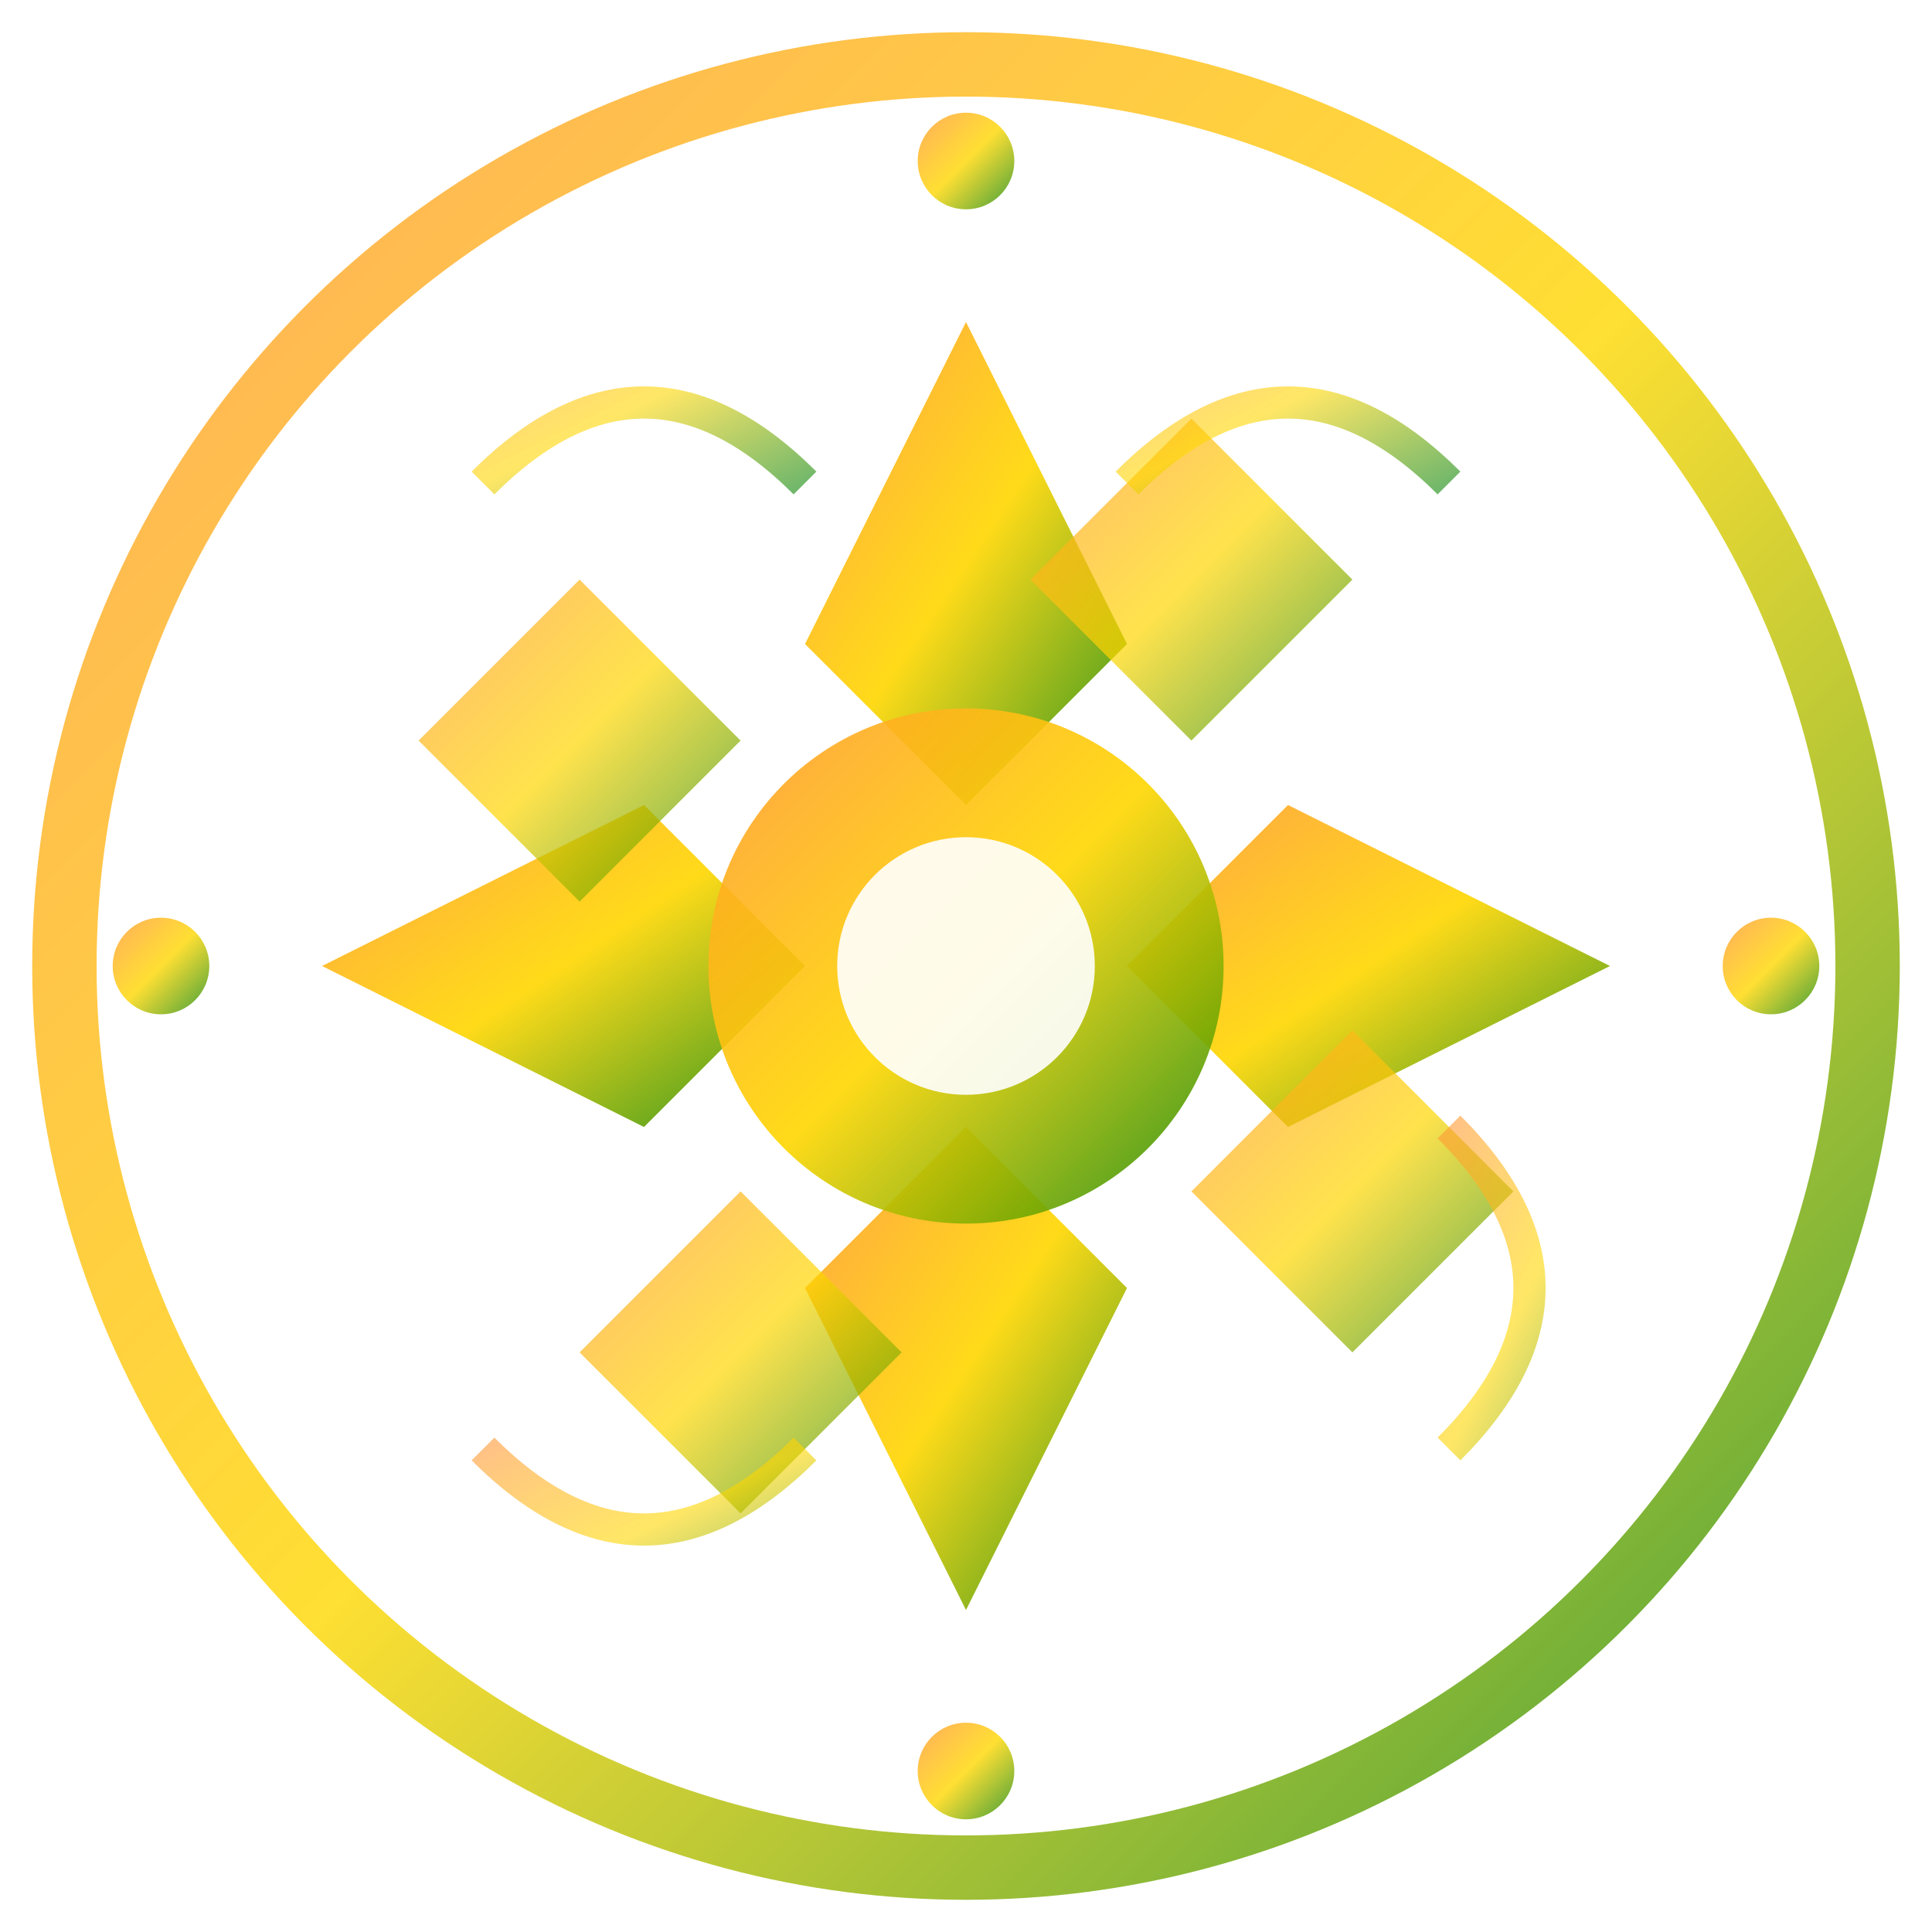 <svg width="60" height="60" viewBox="0 0 60 60" fill="none" xmlns="http://www.w3.org/2000/svg">
  <!-- Brahmastra Logo - Traditional Indian Design -->
  <defs>
    <linearGradient id="logoGradient" x1="0%" y1="0%" x2="100%" y2="100%">
      <stop offset="0%" style="stop-color:#FF9933;stop-opacity:1" />
      <stop offset="50%" style="stop-color:#FFD700;stop-opacity:1" />
      <stop offset="100%" style="stop-color:#138808;stop-opacity:1" />
    </linearGradient>
    <filter id="glow">
      <feGaussianBlur stdDeviation="2" result="coloredBlur"/>
      <feMerge> 
        <feMergeNode in="coloredBlur"/>
        <feMergeNode in="SourceGraphic"/>
      </feMerge>
    </filter>
  </defs>
  
  <!-- Outer Circle - Representing the Universe -->
  <circle cx="30" cy="30" r="28" fill="none" stroke="url(#logoGradient)" stroke-width="2" opacity="0.8"/>
  
  <!-- Inner Sacred Geometry -->
  <g filter="url(#glow)">
    <!-- Central Lotus Petals -->
    <path d="M30 10 L35 20 L30 25 L25 20 Z" fill="url(#logoGradient)" opacity="0.9"/>
    <path d="M50 30 L40 35 L35 30 L40 25 Z" fill="url(#logoGradient)" opacity="0.9"/>
    <path d="M30 50 L25 40 L30 35 L35 40 Z" fill="url(#logoGradient)" opacity="0.9"/>
    <path d="M10 30 L20 25 L25 30 L20 35 Z" fill="url(#logoGradient)" opacity="0.9"/>
    
    <!-- Diagonal Petals -->
    <path d="M42 18 L37 23 L32 18 L37 13 Z" fill="url(#logoGradient)" opacity="0.7"/>
    <path d="M42 42 L37 37 L42 32 L47 37 Z" fill="url(#logoGradient)" opacity="0.7"/>
    <path d="M18 42 L23 37 L28 42 L23 47 Z" fill="url(#logoGradient)" opacity="0.7"/>
    <path d="M18 18 L23 23 L18 28 L13 23 Z" fill="url(#logoGradient)" opacity="0.7"/>
  </g>
  
  <!-- Central Sacred Symbol -->
  <circle cx="30" cy="30" r="8" fill="url(#logoGradient)" opacity="0.9"/>
  <circle cx="30" cy="30" r="4" fill="#FFFFFF" opacity="0.9"/>
  
  <!-- Sanskrit-inspired decorative elements -->
  <g stroke="url(#logoGradient)" stroke-width="1" fill="none" opacity="0.6">
    <path d="M15 15 Q20 10 25 15"/>
    <path d="M35 15 Q40 10 45 15"/>
    <path d="M45 35 Q50 40 45 45"/>
    <path d="M25 45 Q20 50 15 45"/>
  </g>
  
  <!-- Outer decorative dots -->
  <circle cx="30" cy="5" r="1.5" fill="url(#logoGradient)" opacity="0.8"/>
  <circle cx="55" cy="30" r="1.5" fill="url(#logoGradient)" opacity="0.8"/>
  <circle cx="30" cy="55" r="1.5" fill="url(#logoGradient)" opacity="0.8"/>
  <circle cx="5" cy="30" r="1.5" fill="url(#logoGradient)" opacity="0.8"/>
</svg>